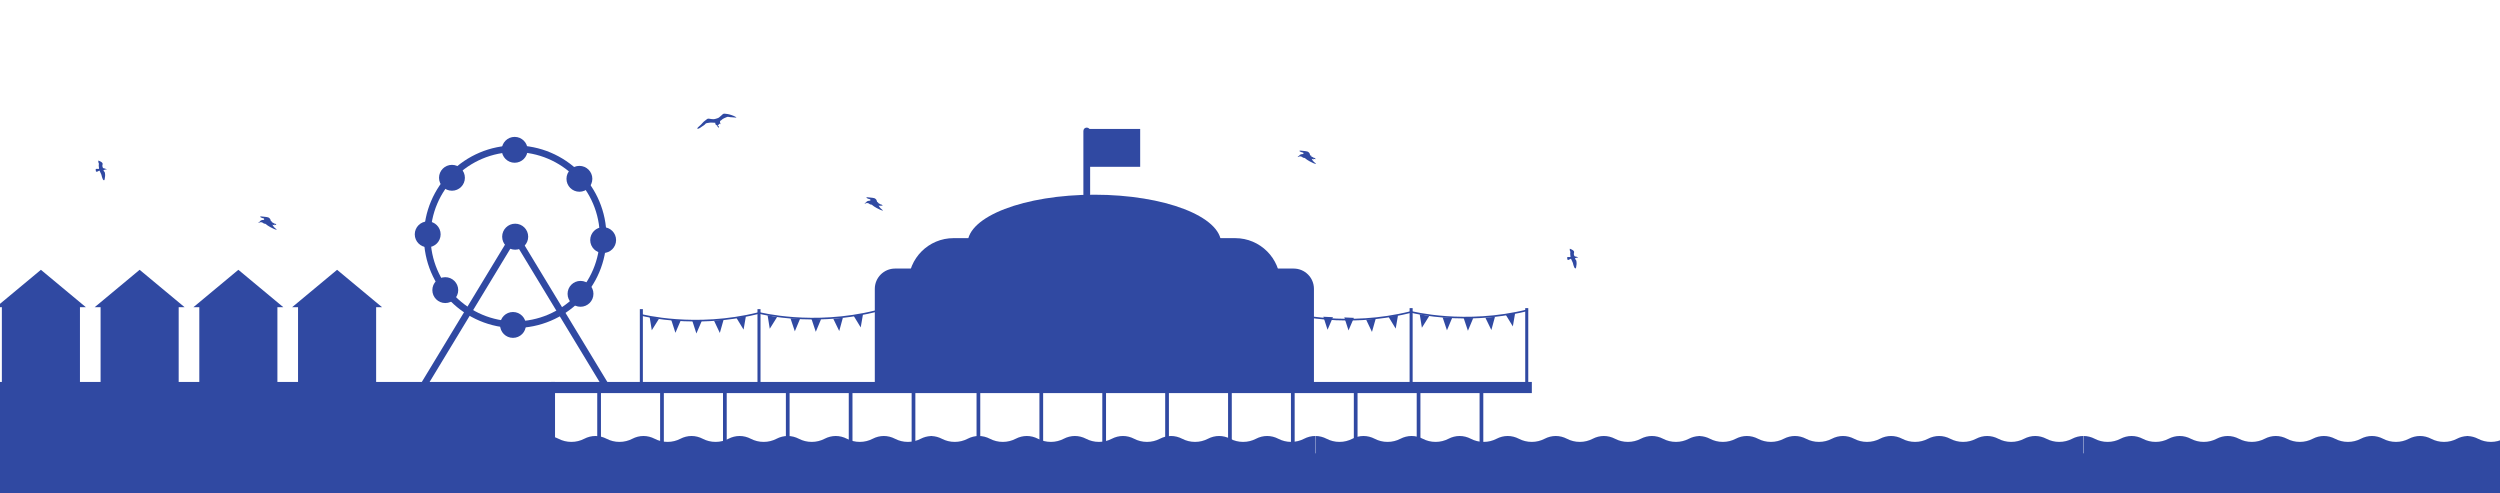 <?xml version="1.0" encoding="utf-8"?>
<!-- Generator: Adobe Illustrator 19.1.0, SVG Export Plug-In . SVG Version: 6.00 Build 0)  -->
<svg version="1.1" id="Layer_1" xmlns="http://www.w3.org/2000/svg" xmlns:xlink="http://www.w3.org/1999/xlink" x="0px" y="0px"
	 viewBox="0 0 375 74" style="enable-background:new 0 0 375 74;" xml:space="preserve">
<style type="text/css">
	.st0{clip-path:url(#SVGID_2_);}
	.st1{fill:#3049A2;}
	.st2{fill-rule:evenodd;clip-rule:evenodd;fill:#3049A2;}
</style>
<g>
	<defs>
		<rect id="SVGID_1_" x="0" width="375" height="74"/>
	</defs>
	<clipPath id="SVGID_2_">
		<use xlink:href="#SVGID_1_"  style="overflow:visible;"/>
	</clipPath>
	<g class="st0">
		<rect x="-152.297" y="57.292" class="st1" width="235.551" height="14.149"/>
		<g>
			<rect x="0.279" y="45.885" class="st1" width="11.714" height="12.203"/>
			<polygon class="st1" points="12.878,46.078 -0.606,46.078 6.136,40.47 			"/>
		</g>
		<g>
			<rect x="15.088" y="45.885" class="st1" width="11.714" height="12.203"/>
			<polygon class="st1" points="27.687,46.078 14.203,46.078 20.945,40.47 			"/>
		</g>
		<g>
			<rect x="29.897" y="45.885" class="st1" width="11.714" height="12.203"/>
			<polygon class="st1" points="42.496,46.078 29.012,46.078 35.754,40.47 			"/>
		</g>
		<g>
			<rect x="44.706" y="45.885" class="st1" width="11.714" height="12.203"/>
			<polygon class="st1" points="57.304,46.078 43.821,46.078 50.563,40.47 			"/>
		</g>
		<g>
			<path class="st1" d="M-8.636,58.066c0,0.138-0.067,0.25-0.149,0.25l0,0
				c-0.082,0-0.149-0.112-0.149-0.25v-18.055c0-0.138,0.067-0.25,0.149-0.25l0,0
				c0.082,0,0.149,0.112,0.149,0.25V58.066z"/>
			<circle class="st1" cx="-8.794" cy="39.643" r="1.133"/>
			<rect x="-9.091" y="40.59" class="st1" width="0.585" height="0.432"/>
			<path class="st1" d="M-8.048,57.762c-0.001,0.41-0.335,0.742-0.745,0.74l0,0
				c-0.41-0.001-0.742-0.335-0.74-0.745l0.011-3.399
				c0.001-0.41,0.335-0.742,0.745-0.74l0,0c0.41,0.001,0.742,0.335,0.74,0.745
				L-8.048,57.762z"/>
		</g>
		<rect x="82.666" y="57.291" class="st1" width="147.109" height="1.673"/>
		<rect x="89.586" y="57.817" class="st1" width="0.558" height="8.532"/>
		<rect x="99.018" y="57.817" class="st1" width="0.558" height="8.532"/>
		<rect x="108.45" y="57.817" class="st1" width="0.558" height="8.532"/>
		<rect x="117.882" y="57.817" class="st1" width="0.558" height="8.532"/>
		<rect x="127.314" y="57.817" class="st1" width="0.558" height="8.532"/>
		<rect x="136.746" y="57.817" class="st1" width="0.558" height="8.532"/>
		<rect x="146.482" y="57.817" class="st1" width="0.558" height="8.532"/>
		<rect x="155.914" y="57.817" class="st1" width="0.558" height="8.532"/>
		<rect x="165.346" y="57.817" class="st1" width="0.558" height="8.532"/>
		<rect x="174.778" y="57.817" class="st1" width="0.558" height="8.532"/>
		<rect x="184.21" y="57.817" class="st1" width="0.558" height="8.532"/>
		<rect x="193.642" y="57.817" class="st1" width="0.558" height="8.532"/>
		<rect x="203.074" y="57.817" class="st1" width="0.558" height="8.532"/>
		<rect x="212.506" y="57.817" class="st1" width="0.558" height="8.532"/>
		<rect x="221.938" y="57.817" class="st1" width="0.558" height="8.532"/>
		<g>
			<g>
				<g>
					<path class="st1" d="M77.276,22.814c6.998,0,12.692,5.693,12.692,12.692
						s-5.693,12.692-12.692,12.692s-12.692-5.693-12.692-12.692
						S70.278,22.814,77.276,22.814 M77.276,21.814
						c-7.562,0-13.692,6.13-13.692,13.692c0,7.561,6.13,13.692,13.692,13.692
						c7.562,0,13.692-6.13,13.692-13.692C90.967,27.943,84.838,21.814,77.276,21.814
						L77.276,21.814z"/>
				</g>
			</g>
			<g>
				<path class="st1" d="M63.47,58.431c-0.088,0-0.178-0.023-0.259-0.072
					c-0.236-0.144-0.312-0.45-0.168-0.687l13.64-22.515
					c0.144-0.236,0.451-0.312,0.687-0.169c0.236,0.144,0.312,0.45,0.168,0.687
					L63.898,58.19C63.804,58.345,63.639,58.431,63.47,58.431z"/>
			</g>
			<g>
				<path class="st1" d="M90.904,58.431c-0.169,0-0.334-0.086-0.428-0.241L76.836,35.675
					c-0.143-0.236-0.067-0.543,0.168-0.687c0.237-0.142,0.544-0.067,0.687,0.169
					l13.64,22.515c0.143,0.236,0.067,0.543-0.169,0.687
					C91.081,58.408,90.993,58.431,90.904,58.431z"/>
			</g>
			<circle class="st1" cx="77.276" cy="35.505" r="1.952"/>
			<circle class="st1" cx="77.2" cy="22.473" r="1.94"/>
			<circle class="st1" cx="67.794" cy="26.669" r="1.94"/>
			<circle class="st1" cx="86.911" cy="26.822" r="1.94"/>
			<circle class="st1" cx="64.155" cy="35.15" r="1.94"/>
			<circle class="st1" cx="90.473" cy="36.013" r="1.94"/>
			<circle class="st1" cx="66.792" cy="43.517" r="1.94"/>
			<circle class="st1" cx="87.076" cy="44.075" r="1.94"/>
			<circle class="st1" cx="76.947" cy="48.74" r="1.94"/>
		</g>
		<ellipse class="st1" cx="164.156" cy="36.52" rx="19.016" ry="7.314"/>
		<path class="st1" d="M197.092,57.323V43.327c0-1.68-1.362-3.043-3.043-3.043H134.263
			c-1.68,0-3.043,1.362-3.043,3.043v13.996H197.092z"/>
		<path class="st1" d="M192.051,42.491c0,3.739-3.031,6.77-6.77,6.77h-42.25
			c-3.739,0-6.77-3.031-6.77-6.77l0,0c0-3.739,3.031-6.77,6.77-6.77h42.25
			C189.02,35.721,192.051,38.752,192.051,42.491L192.051,42.491z"/>
		<path class="st1" d="M163.521,32.12c0,0.28-0.227,0.507-0.507,0.507l0,0
			c-0.28,0-0.507-0.227-0.507-0.507V19.646c0-0.28,0.227-0.507,0.507-0.507l0,0
			c0.28,0,0.507,0.227,0.507,0.507V32.12z"/>
		<rect x="162.608" y="19.341" class="st1" width="8.418" height="5.68"/>
		<g>
			<path class="st2" d="M193.677,66.284c-0.697,0-1.351-0.169-1.919-0.464
				c-0.539-0.281-1.113-0.421-1.686-0.421c-0.573,0-1.147,0.14-1.686,0.421
				c-0.568,0.296-1.222,0.464-1.919,0.464c-0.697,0-1.351-0.169-1.919-0.464
				c-0.539-0.281-1.113-0.421-1.686-0.421c-0.574,0-1.147,0.14-1.686,0.421
				c-0.568,0.296-1.222,0.464-1.919,0.464c-0.697,0-1.351-0.169-1.919-0.464
				c-0.539-0.281-1.113-0.421-1.686-0.421c-0.573,0-1.147,0.14-1.686,0.421
				c-0.568,0.296-1.222,0.464-1.919,0.464c-0.697,0-1.351-0.169-1.919-0.464
				c-0.539-0.281-1.113-0.421-1.686-0.421c-0.574,0-1.147,0.14-1.686,0.421
				c-0.568,0.296-1.222,0.464-1.919,0.464c-0.696,0-1.351-0.169-1.919-0.464
				c-0.539-0.281-1.113-0.421-1.687-0.421c-0.573,0-1.147,0.14-1.686,0.421
				c-0.568,0.296-1.222,0.464-1.919,0.464c-0.696,0-1.351-0.169-1.919-0.464
				c-0.539-0.281-1.113-0.421-1.686-0.421c-0.573,0-1.147,0.14-1.686,0.421
				c-0.568,0.296-1.222,0.464-1.919,0.464c-0.697,0-1.351-0.169-1.919-0.464
				c-0.539-0.281-1.113-0.421-1.686-0.421c-0.574,0-1.147,0.14-1.687,0.421
				c-0.568,0.296-1.222,0.464-1.919,0.464c-0.697,0-1.351-0.169-1.919-0.464
				c-0.483-0.251-0.992-0.384-1.505-0.41v-0.011c-0.03,0-0.06,0.005-0.091,0.006
				c-0.03-0.001-0.06-0.006-0.091-0.006v0.011
				c-0.513,0.026-1.022,0.159-1.505,0.41c-0.568,0.296-1.222,0.464-1.919,0.464
				c-0.697,0-1.351-0.169-1.919-0.464c-0.539-0.281-1.113-0.421-1.686-0.421
				c-0.573,0-1.147,0.14-1.686,0.421c-0.568,0.296-1.222,0.464-1.919,0.464
				c-0.697,0-1.351-0.169-1.919-0.464c-0.539-0.281-1.113-0.421-1.686-0.421
				c-0.574,0-1.147,0.14-1.687,0.421c-0.568,0.296-1.222,0.464-1.919,0.464
				c-0.697,0-1.351-0.169-1.919-0.464c-0.539-0.281-1.113-0.421-1.687-0.421
				c-0.573,0-1.147,0.14-1.686,0.421c-0.568,0.296-1.222,0.464-1.919,0.464
				c-0.697,0-1.351-0.169-1.919-0.464c-0.539-0.281-1.113-0.421-1.686-0.421
				c-0.574,0-1.147,0.14-1.687,0.421c-0.568,0.296-1.222,0.464-1.919,0.464
				c-0.696,0-1.351-0.169-1.919-0.464c-0.539-0.281-1.113-0.421-1.687-0.421
				c-0.573,0-1.147,0.14-1.686,0.421c-0.568,0.296-1.222,0.464-1.919,0.464
				c-0.696,0-1.351-0.169-1.919-0.464c-0.539-0.281-1.113-0.421-1.686-0.421
				c-0.573,0-1.147,0.14-1.686,0.421c-0.568,0.296-1.222,0.464-1.919,0.464
				c-0.697,0-1.351-0.169-1.919-0.464c-0.539-0.281-1.113-0.421-1.686-0.421
				c-0.574,0-1.147,0.14-1.687,0.421c-0.568,0.296-1.222,0.464-1.919,0.464
				c-0.697,0-1.351-0.169-1.919-0.464c-0.539-0.281-1.113-0.421-1.686-0.421v2.434
				v0.215v2.434c0.573,0,1.147,0.141,1.686,0.421
				c0.568,0.296,1.222,0.464,1.919,0.464c0.696,0,1.351-0.168,1.919-0.464
				c0.539-0.281,1.113-0.421,1.687-0.421c0.573,0,1.147,0.141,1.686,0.421
				c0.568,0.296,1.222,0.464,1.919,0.464c0.697,0,1.351-0.168,1.919-0.464
				c0.539-0.281,1.113-0.421,1.686-0.421c0.573,0,1.147,0.141,1.686,0.421
				c0.568,0.296,1.222,0.464,1.919,0.464c0.697,0,1.351-0.168,1.919-0.464
				c0.539-0.281,1.113-0.421,1.686-0.421c0.574,0,1.147,0.141,1.687,0.421
				c0.568,0.296,1.222,0.464,1.919,0.464c0.697,0,1.351-0.168,1.919-0.464
				c0.539-0.281,1.113-0.421,1.687-0.421c0.573,0,1.147,0.141,1.686,0.421
				c0.568,0.296,1.222,0.464,1.919,0.464c0.697,0,1.351-0.168,1.919-0.464
				c0.539-0.281,1.113-0.421,1.686-0.421c0.574,0,1.147,0.141,1.687,0.421
				c0.568,0.296,1.222,0.464,1.919,0.464c0.696,0,1.351-0.168,1.919-0.464
				c0.539-0.281,1.113-0.421,1.687-0.421c0.573,0,1.147,0.141,1.686,0.421
				c0.568,0.296,1.222,0.464,1.919,0.464c0.696,0,1.351-0.168,1.919-0.464
				c0.539-0.281,1.113-0.421,1.686-0.421c0.573,0,1.147,0.141,1.686,0.421
				c0.568,0.296,1.222,0.464,1.919,0.464c0.697,0,1.351-0.168,1.919-0.464
				c0.511-0.266,1.052-0.402,1.596-0.416c0.543,0.014,1.085,0.15,1.596,0.416
				c0.568,0.296,1.222,0.464,1.919,0.464c0.696,0,1.351-0.168,1.919-0.464
				c0.539-0.281,1.113-0.421,1.687-0.421c0.573,0,1.147,0.141,1.686,0.421
				c0.568,0.296,1.222,0.464,1.919,0.464c0.697,0,1.351-0.168,1.919-0.464
				c0.539-0.281,1.113-0.421,1.686-0.421c0.573,0,1.147,0.141,1.686,0.421
				c0.568,0.296,1.222,0.464,1.919,0.464c0.697,0,1.351-0.168,1.919-0.464
				c0.539-0.281,1.113-0.421,1.686-0.421c0.574,0,1.147,0.141,1.687,0.421
				c0.568,0.296,1.222,0.464,1.919,0.464c0.697,0,1.351-0.168,1.919-0.464
				c0.539-0.281,1.113-0.421,1.686-0.421c0.573,0,1.147,0.141,1.686,0.421
				c0.568,0.296,1.222,0.464,1.919,0.464c0.697,0,1.351-0.168,1.919-0.464
				c0.539-0.281,1.113-0.421,1.686-0.421c0.574,0,1.147,0.141,1.686,0.421
				c0.568,0.296,1.222,0.464,1.919,0.464c0.696,0,1.351-0.168,1.919-0.464
				c0.539-0.281,1.113-0.421,1.686-0.421c0.573,0,1.147,0.141,1.686,0.421
				c0.568,0.296,1.222,0.464,1.919,0.464c0.696,0,1.351-0.168,1.919-0.464
				c0.539-0.281,1.113-0.421,1.686-0.421c0.573,0,1.147,0.141,1.686,0.421
				c0.568,0.296,1.222,0.464,1.919,0.464c0.697,0,1.351-0.168,1.919-0.464
				c0.539-0.281,1.113-0.421,1.686-0.421v-2.434v-0.215v-2.434
				c-0.573,0-1.147,0.14-1.686,0.421C195.029,66.115,194.374,66.284,193.677,66.284z"
				/>
			<path class="st2" d="M308.89,66.284c-0.697,0-1.351-0.169-1.919-0.464
				c-0.539-0.281-1.113-0.421-1.686-0.421c-0.573,0-1.147,0.14-1.686,0.421
				c-0.568,0.296-1.222,0.464-1.919,0.464c-0.697,0-1.351-0.169-1.919-0.464
				c-0.539-0.281-1.113-0.421-1.686-0.421c-0.574,0-1.147,0.14-1.686,0.421
				c-0.568,0.296-1.222,0.464-1.919,0.464c-0.697,0-1.351-0.169-1.919-0.464
				c-0.539-0.281-1.113-0.421-1.686-0.421c-0.573,0-1.147,0.14-1.686,0.421
				c-0.568,0.296-1.222,0.464-1.919,0.464s-1.351-0.169-1.919-0.464
				c-0.539-0.281-1.113-0.421-1.686-0.421c-0.574,0-1.147,0.14-1.686,0.421
				c-0.568,0.296-1.222,0.464-1.919,0.464c-0.697,0-1.351-0.169-1.919-0.464
				c-0.539-0.281-1.113-0.421-1.686-0.421c-0.573,0-1.147,0.14-1.686,0.421
				c-0.568,0.296-1.222,0.464-1.919,0.464c-0.696,0-1.351-0.169-1.919-0.464
				c-0.539-0.281-1.113-0.421-1.686-0.421c-0.573,0-1.147,0.14-1.686,0.421
				c-0.568,0.296-1.222,0.464-1.919,0.464c-0.697,0-1.351-0.169-1.919-0.464
				c-0.539-0.281-1.113-0.421-1.686-0.421c-0.574,0-1.147,0.14-1.686,0.421
				c-0.568,0.296-1.222,0.464-1.919,0.464c-0.697,0-1.351-0.169-1.919-0.464
				c-0.483-0.251-0.992-0.384-1.505-0.41v-0.011c-0.03,0-0.06,0.005-0.091,0.006
				c-0.03-0.001-0.06-0.006-0.091-0.006v0.011
				c-0.513,0.026-1.022,0.159-1.505,0.41c-0.568,0.296-1.222,0.464-1.919,0.464
				c-0.697,0-1.351-0.169-1.919-0.464c-0.539-0.281-1.113-0.421-1.686-0.421
				c-0.573,0-1.147,0.14-1.687,0.421c-0.568,0.296-1.222,0.464-1.919,0.464
				c-0.697,0-1.351-0.169-1.919-0.464c-0.539-0.281-1.113-0.421-1.686-0.421
				c-0.574,0-1.147,0.14-1.687,0.421c-0.568,0.296-1.222,0.464-1.919,0.464
				c-0.697,0-1.351-0.169-1.919-0.464c-0.539-0.281-1.113-0.421-1.687-0.421
				c-0.573,0-1.147,0.14-1.686,0.421c-0.568,0.296-1.222,0.464-1.919,0.464
				s-1.351-0.169-1.919-0.464c-0.539-0.281-1.113-0.421-1.686-0.421
				c-0.574,0-1.147,0.14-1.687,0.421c-0.568,0.296-1.222,0.464-1.919,0.464
				c-0.696,0-1.351-0.169-1.919-0.464c-0.539-0.281-1.113-0.421-1.687-0.421
				c-0.573,0-1.147,0.14-1.686,0.421c-0.568,0.296-1.222,0.464-1.919,0.464
				c-0.696,0-1.351-0.169-1.919-0.464c-0.539-0.281-1.113-0.421-1.686-0.421
				c-0.573,0-1.147,0.14-1.686,0.421c-0.568,0.296-1.222,0.464-1.919,0.464
				c-0.697,0-1.351-0.169-1.919-0.464c-0.539-0.281-1.113-0.421-1.686-0.421
				c-0.574,0-1.147,0.14-1.687,0.421c-0.568,0.296-1.222,0.464-1.919,0.464
				c-0.697,0-1.351-0.169-1.919-0.464c-0.539-0.281-1.113-0.421-1.686-0.421v2.434
				v0.215v2.434c0.573,0,1.147,0.141,1.686,0.421
				c0.568,0.296,1.222,0.464,1.919,0.464c0.696,0,1.351-0.168,1.919-0.464
				c0.539-0.281,1.113-0.421,1.687-0.421c0.573,0,1.147,0.141,1.686,0.421
				c0.568,0.296,1.222,0.464,1.919,0.464c0.697,0,1.351-0.168,1.919-0.464
				c0.539-0.281,1.113-0.421,1.686-0.421c0.573,0,1.147,0.141,1.686,0.421
				c0.568,0.296,1.222,0.464,1.919,0.464c0.697,0,1.351-0.168,1.919-0.464
				c0.539-0.281,1.113-0.421,1.686-0.421c0.574,0,1.147,0.141,1.687,0.421
				c0.568,0.296,1.222,0.464,1.919,0.464c0.697,0,1.351-0.168,1.919-0.464
				c0.539-0.281,1.113-0.421,1.687-0.421c0.573,0,1.147,0.141,1.686,0.421
				c0.568,0.296,1.222,0.464,1.919,0.464s1.351-0.168,1.919-0.464
				c0.539-0.281,1.113-0.421,1.686-0.421c0.574,0,1.147,0.141,1.687,0.421
				c0.568,0.296,1.222,0.464,1.919,0.464c0.696,0,1.351-0.168,1.919-0.464
				c0.539-0.281,1.113-0.421,1.687-0.421c0.573,0,1.147,0.141,1.686,0.421
				c0.568,0.296,1.222,0.464,1.919,0.464c0.696,0,1.351-0.168,1.919-0.464
				c0.539-0.281,1.113-0.421,1.687-0.421c0.573,0,1.147,0.141,1.686,0.421
				c0.568,0.296,1.222,0.464,1.919,0.464c0.697,0,1.351-0.168,1.919-0.464
				c0.511-0.266,1.052-0.402,1.596-0.416c0.543,0.014,1.085,0.15,1.596,0.416
				c0.568,0.296,1.222,0.464,1.919,0.464c0.696,0,1.351-0.168,1.919-0.464
				c0.539-0.281,1.113-0.421,1.686-0.421c0.573,0,1.147,0.141,1.686,0.421
				c0.568,0.296,1.222,0.464,1.919,0.464c0.697,0,1.351-0.168,1.919-0.464
				c0.539-0.281,1.113-0.421,1.686-0.421c0.573,0,1.147,0.141,1.686,0.421
				c0.568,0.296,1.222,0.464,1.919,0.464c0.697,0,1.351-0.168,1.919-0.464
				c0.539-0.281,1.113-0.421,1.686-0.421c0.574,0,1.147,0.141,1.686,0.421
				c0.568,0.296,1.222,0.464,1.919,0.464c0.697,0,1.351-0.168,1.919-0.464
				c0.539-0.281,1.113-0.421,1.686-0.421c0.573,0,1.147,0.141,1.686,0.421
				c0.568,0.296,1.222,0.464,1.919,0.464s1.351-0.168,1.919-0.464
				c0.539-0.281,1.113-0.421,1.686-0.421c0.574,0,1.147,0.141,1.686,0.421
				c0.568,0.296,1.222,0.464,1.919,0.464c0.696,0,1.351-0.168,1.919-0.464
				c0.539-0.281,1.113-0.421,1.686-0.421c0.573,0,1.147,0.141,1.686,0.421
				c0.568,0.296,1.222,0.464,1.919,0.464c0.696,0,1.351-0.168,1.919-0.464
				c0.539-0.281,1.113-0.421,1.686-0.421c0.573,0,1.147,0.141,1.686,0.421
				c0.568,0.296,1.222,0.464,1.919,0.464c0.697,0,1.351-0.168,1.919-0.464
				c0.539-0.281,1.113-0.421,1.686-0.421v-2.434v-0.215v-2.434
				c-0.573,0-1.147,0.14-1.686,0.421C310.241,66.115,309.587,66.284,308.89,66.284z"
				/>
			<path class="st2" d="M424.102,66.284c-0.697,0-1.351-0.169-1.919-0.464
				c-0.539-0.281-1.113-0.421-1.686-0.421s-1.147,0.14-1.686,0.421
				c-0.568,0.296-1.222,0.464-1.919,0.464c-0.697,0-1.351-0.169-1.919-0.464
				c-0.539-0.281-1.113-0.421-1.686-0.421c-0.574,0-1.147,0.14-1.686,0.421
				c-0.568,0.296-1.222,0.464-1.919,0.464c-0.697,0-1.351-0.169-1.919-0.464
				c-0.539-0.281-1.113-0.421-1.686-0.421c-0.573,0-1.147,0.14-1.686,0.421
				c-0.568,0.296-1.222,0.464-1.919,0.464c-0.697,0-1.351-0.169-1.919-0.464
				c-0.539-0.281-1.113-0.421-1.686-0.421c-0.574,0-1.147,0.14-1.686,0.421
				c-0.568,0.296-1.222,0.464-1.919,0.464c-0.696,0-1.351-0.169-1.919-0.464
				c-0.539-0.281-1.113-0.421-1.686-0.421c-0.573,0-1.147,0.14-1.686,0.421
				c-0.568,0.296-1.222,0.464-1.919,0.464c-0.696,0-1.351-0.169-1.919-0.464
				c-0.539-0.281-1.113-0.421-1.686-0.421c-0.573,0-1.147,0.14-1.686,0.421
				c-0.568,0.296-1.222,0.464-1.919,0.464s-1.351-0.169-1.919-0.464
				c-0.539-0.281-1.113-0.421-1.686-0.421c-0.574,0-1.147,0.14-1.686,0.421
				c-0.568,0.296-1.222,0.464-1.919,0.464c-0.697,0-1.351-0.169-1.919-0.464
				c-0.483-0.251-0.992-0.384-1.505-0.41v-0.011c-0.03,0-0.06,0.005-0.091,0.006
				c-0.03-0.001-0.06-0.006-0.091-0.006v0.011
				c-0.513,0.026-1.022,0.159-1.505,0.41c-0.568,0.296-1.222,0.464-1.919,0.464
				c-0.697,0-1.351-0.169-1.919-0.464c-0.539-0.281-1.113-0.421-1.686-0.421
				c-0.573,0-1.147,0.14-1.686,0.421c-0.568,0.296-1.222,0.464-1.919,0.464
				c-0.697,0-1.351-0.169-1.919-0.464c-0.539-0.281-1.113-0.421-1.686-0.421
				c-0.574,0-1.147,0.14-1.686,0.421c-0.568,0.296-1.222,0.464-1.919,0.464
				c-0.697,0-1.351-0.169-1.919-0.464c-0.539-0.281-1.113-0.421-1.687-0.421
				c-0.573,0-1.147,0.14-1.686,0.421c-0.568,0.296-1.222,0.464-1.919,0.464
				s-1.351-0.169-1.919-0.464c-0.539-0.281-1.113-0.421-1.686-0.421
				c-0.574,0-1.147,0.14-1.686,0.421c-0.568,0.296-1.222,0.464-1.919,0.464
				c-0.696,0-1.351-0.169-1.919-0.464c-0.539-0.281-1.113-0.421-1.686-0.421
				c-0.573,0-1.147,0.14-1.686,0.421c-0.568,0.296-1.222,0.464-1.919,0.464
				c-0.696,0-1.351-0.169-1.919-0.464c-0.539-0.281-1.113-0.421-1.687-0.421
				c-0.573,0-1.147,0.14-1.686,0.421c-0.568,0.296-1.222,0.464-1.919,0.464
				s-1.351-0.169-1.919-0.464c-0.539-0.281-1.113-0.421-1.686-0.421
				c-0.574,0-1.147,0.14-1.686,0.421c-0.568,0.296-1.222,0.464-1.919,0.464
				c-0.697,0-1.351-0.169-1.919-0.464c-0.539-0.281-1.113-0.421-1.686-0.421v2.434
				v0.215v2.434c0.573,0,1.147,0.141,1.686,0.421
				c0.568,0.296,1.222,0.464,1.919,0.464c0.696,0,1.351-0.168,1.919-0.464
				c0.539-0.281,1.113-0.421,1.686-0.421c0.573,0,1.147,0.141,1.686,0.421
				c0.568,0.296,1.222,0.464,1.919,0.464s1.351-0.168,1.919-0.464
				c0.539-0.281,1.113-0.421,1.686-0.421c0.573,0,1.147,0.141,1.687,0.421
				c0.568,0.296,1.222,0.464,1.919,0.464c0.697,0,1.351-0.168,1.919-0.464
				c0.539-0.281,1.113-0.421,1.686-0.421c0.574,0,1.147,0.141,1.686,0.421
				c0.568,0.296,1.222,0.464,1.919,0.464c0.697,0,1.351-0.168,1.919-0.464
				c0.539-0.281,1.113-0.421,1.686-0.421c0.573,0,1.147,0.141,1.686,0.421
				c0.568,0.296,1.222,0.464,1.919,0.464s1.351-0.168,1.919-0.464
				c0.539-0.281,1.113-0.421,1.686-0.421c0.574,0,1.147,0.141,1.687,0.421
				c0.568,0.296,1.222,0.464,1.919,0.464c0.696,0,1.351-0.168,1.919-0.464
				c0.539-0.281,1.113-0.421,1.686-0.421c0.573,0,1.147,0.141,1.686,0.421
				c0.568,0.296,1.222,0.464,1.919,0.464c0.696,0,1.351-0.168,1.919-0.464
				c0.539-0.281,1.113-0.421,1.686-0.421c0.573,0,1.147,0.141,1.686,0.421
				c0.568,0.296,1.222,0.464,1.919,0.464c0.697,0,1.351-0.168,1.919-0.464
				c0.511-0.266,1.052-0.402,1.596-0.416c0.543,0.014,1.085,0.15,1.596,0.416
				c0.568,0.296,1.222,0.464,1.919,0.464c0.696,0,1.351-0.168,1.919-0.464
				c0.539-0.281,1.113-0.421,1.686-0.421c0.573,0,1.147,0.141,1.686,0.421
				c0.568,0.296,1.222,0.464,1.919,0.464s1.351-0.168,1.919-0.464
				c0.539-0.281,1.113-0.421,1.686-0.421c0.573,0,1.147,0.141,1.686,0.421
				c0.568,0.296,1.222,0.464,1.919,0.464c0.697,0,1.351-0.168,1.919-0.464
				c0.539-0.281,1.113-0.421,1.686-0.421c0.574,0,1.147,0.141,1.686,0.421
				c0.568,0.296,1.222,0.464,1.919,0.464c0.697,0,1.351-0.168,1.919-0.464
				c0.539-0.281,1.113-0.421,1.686-0.421c0.573,0,1.147,0.141,1.686,0.421
				c0.568,0.296,1.222,0.464,1.919,0.464c0.697,0,1.351-0.168,1.919-0.464
				c0.539-0.281,1.113-0.421,1.686-0.421c0.574,0,1.147,0.141,1.686,0.421
				c0.568,0.296,1.222,0.464,1.919,0.464c0.697,0,1.351-0.168,1.919-0.464
				c0.539-0.281,1.113-0.421,1.686-0.421c0.573,0,1.147,0.141,1.686,0.421
				c0.568,0.296,1.222,0.464,1.919,0.464c0.696,0,1.351-0.168,1.919-0.464
				c0.539-0.281,1.113-0.421,1.686-0.421s1.147,0.141,1.686,0.421
				c0.568,0.296,1.222,0.464,1.919,0.464c0.697,0,1.351-0.168,1.919-0.464
				c0.539-0.281,1.113-0.421,1.686-0.421v-2.434v-0.215v-2.434
				c-0.573,0-1.147,0.14-1.686,0.421C425.453,66.115,424.798,66.284,424.102,66.284z"
				/>
			<path class="st2" d="M541.233,65.819c-0.568,0.296-1.222,0.464-1.919,0.464
				s-1.351-0.169-1.919-0.464c-0.539-0.281-1.113-0.421-1.686-0.421
				c-0.573,0-1.147,0.14-1.687,0.421c-0.568,0.296-1.222,0.464-1.919,0.464
				c-0.697,0-1.351-0.169-1.919-0.464c-0.539-0.281-1.113-0.421-1.686-0.421
				c-0.574,0-1.147,0.14-1.686,0.421c-0.568,0.296-1.222,0.464-1.919,0.464
				c-0.697,0-1.351-0.169-1.919-0.464c-0.539-0.281-1.113-0.421-1.687-0.421
				c-0.573,0-1.147,0.14-1.686,0.421c-0.568,0.296-1.222,0.464-1.919,0.464
				c-0.697,0-1.351-0.169-1.919-0.464c-0.539-0.281-1.113-0.421-1.686-0.421
				c-0.574,0-1.147,0.14-1.687,0.421c-0.568,0.296-1.222,0.464-1.919,0.464
				c-0.696,0-1.351-0.169-1.919-0.464c-0.539-0.281-1.113-0.421-1.686-0.421
				c-0.573,0-1.147,0.14-1.686,0.421c-0.568,0.296-1.222,0.464-1.919,0.464
				c-0.696,0-1.351-0.169-1.919-0.464c-0.539-0.281-1.113-0.421-1.686-0.421
				c-0.573,0-1.147,0.14-1.686,0.421c-0.568,0.296-1.222,0.464-1.919,0.464
				s-1.351-0.169-1.919-0.464c-0.539-0.281-1.113-0.421-1.686-0.421
				c-0.574,0-1.147,0.14-1.686,0.421c-0.568,0.296-1.222,0.464-1.919,0.464
				c-0.697,0-1.351-0.169-1.919-0.464c-0.483-0.251-0.992-0.384-1.505-0.41
				v-0.011c-0.03,0-0.06,0.005-0.091,0.006c-0.03-0.001-0.06-0.006-0.091-0.006
				v0.011c-0.513,0.026-1.022,0.159-1.505,0.41
				c-0.568,0.296-1.222,0.464-1.919,0.464s-1.351-0.169-1.919-0.464
				c-0.539-0.281-1.113-0.421-1.686-0.421s-1.147,0.14-1.686,0.421
				c-0.568,0.296-1.222,0.464-1.919,0.464c-0.697,0-1.351-0.169-1.919-0.464
				c-0.539-0.281-1.113-0.421-1.686-0.421c-0.574,0-1.147,0.14-1.686,0.421
				c-0.568,0.296-1.222,0.464-1.919,0.464c-0.697,0-1.351-0.169-1.919-0.464
				c-0.539-0.281-1.113-0.421-1.686-0.421c-0.573,0-1.147,0.14-1.686,0.421
				c-0.568,0.296-1.222,0.464-1.919,0.464s-1.351-0.169-1.919-0.464
				c-0.539-0.281-1.113-0.421-1.686-0.421c-0.574,0-1.147,0.14-1.686,0.421
				c-0.568,0.296-1.222,0.464-1.919,0.464c-0.696,0-1.351-0.169-1.919-0.464
				c-0.539-0.281-1.113-0.421-1.686-0.421c-0.573,0-1.147,0.14-1.686,0.421
				c-0.568,0.296-1.222,0.464-1.919,0.464c-0.696,0-1.351-0.169-1.919-0.464
				c-0.539-0.281-1.113-0.421-1.687-0.421c-0.573,0-1.147,0.14-1.686,0.421
				c-0.568,0.296-1.222,0.464-1.919,0.464c-0.697,0-1.351-0.169-1.919-0.464
				c-0.539-0.281-1.113-0.421-1.686-0.421c-0.574,0-1.147,0.14-1.686,0.421
				c-0.568,0.296-1.222,0.464-1.919,0.464c-0.697,0-1.351-0.169-1.919-0.464
				c-0.539-0.281-1.113-0.421-1.686-0.421v2.434v0.215v2.434
				c0.573,0,1.147,0.141,1.686,0.421c0.568,0.296,1.222,0.464,1.919,0.464
				c0.696,0,1.351-0.168,1.919-0.464c0.539-0.281,1.113-0.421,1.686-0.421
				c0.573,0,1.147,0.141,1.686,0.421c0.568,0.296,1.222,0.464,1.919,0.464
				c0.697,0,1.351-0.168,1.919-0.464c0.539-0.281,1.113-0.421,1.686-0.421
				c0.573,0,1.147,0.141,1.687,0.421c0.568,0.296,1.222,0.464,1.919,0.464
				c0.697,0,1.351-0.168,1.919-0.464c0.539-0.281,1.113-0.421,1.686-0.421
				c0.574,0,1.147,0.141,1.686,0.421c0.568,0.296,1.222,0.464,1.919,0.464
				c0.697,0,1.351-0.168,1.919-0.464c0.539-0.281,1.113-0.421,1.686-0.421
				c0.573,0,1.147,0.141,1.686,0.421c0.568,0.296,1.222,0.464,1.919,0.464
				s1.351-0.168,1.919-0.464c0.539-0.281,1.113-0.421,1.686-0.421
				c0.574,0,1.147,0.141,1.686,0.421c0.568,0.296,1.222,0.464,1.919,0.464
				c0.696,0,1.351-0.168,1.919-0.464c0.539-0.281,1.113-0.421,1.686-0.421
				c0.573,0,1.147,0.141,1.686,0.421c0.568,0.296,1.222,0.464,1.919,0.464
				c0.696,0,1.351-0.168,1.919-0.464c0.539-0.281,1.113-0.421,1.686-0.421
				s1.147,0.141,1.686,0.421c0.568,0.296,1.222,0.464,1.919,0.464
				s1.351-0.168,1.919-0.464c0.511-0.266,1.052-0.402,1.596-0.416
				c0.543,0.014,1.085,0.15,1.596,0.416c0.568,0.296,1.222,0.464,1.919,0.464
				c0.696,0,1.351-0.168,1.919-0.464c0.539-0.281,1.113-0.421,1.686-0.421
				c0.573,0,1.147,0.141,1.686,0.421c0.568,0.296,1.222,0.464,1.919,0.464
				s1.351-0.168,1.919-0.464c0.539-0.281,1.113-0.421,1.686-0.421
				c0.573,0,1.147,0.141,1.686,0.421c0.568,0.296,1.222,0.464,1.919,0.464
				c0.697,0,1.351-0.168,1.919-0.464c0.539-0.281,1.113-0.421,1.686-0.421
				c0.574,0,1.147,0.141,1.686,0.421c0.568,0.296,1.222,0.464,1.919,0.464
				c0.697,0,1.351-0.168,1.919-0.464c0.539-0.281,1.113-0.421,1.687-0.421
				c0.573,0,1.147,0.141,1.686,0.421c0.568,0.296,1.222,0.464,1.919,0.464
				c0.697,0,1.351-0.168,1.919-0.464c0.539-0.281,1.113-0.421,1.686-0.421
				c0.574,0,1.147,0.141,1.687,0.421c0.568,0.296,1.222,0.464,1.919,0.464
				c0.696,0,1.351-0.168,1.919-0.464c0.539-0.281,1.113-0.421,1.686-0.421
				c0.573,0,1.147,0.141,1.686,0.421c0.568,0.296,1.222,0.464,1.919,0.464
				c0.696,0,1.351-0.168,1.919-0.464c0.539-0.281,1.113-0.421,1.687-0.421
				c0.573,0,1.147,0.141,1.686,0.421c0.568,0.296,1.222,0.464,1.919,0.464
				s1.351-0.168,1.919-0.464c0.539-0.281,1.113-0.421,1.686-0.421v-2.434v-0.215
				v-2.434C542.346,65.398,541.773,65.538,541.233,65.819z"/>
		</g>
		<rect x="95.975" y="46.37" class="st1" width="0.456" height="11.258"/>
		<rect x="113.622" y="46.37" class="st1" width="0.456" height="11.258"/>
		<g>
			<path class="st1" d="M104.351,48.225c-4.856,0-8.154-0.858-8.205-0.872l0.064-0.242
				c0.079,0.021,8.042,2.094,17.483-0.254l0.061,0.242
				C110.326,47.952,107.09,48.225,104.351,48.225z"/>
		</g>
		<g>
			<path class="st1" d="M121.999,47.921c-4.857,0-8.156-0.859-8.207-0.873l0.064-0.242
				c0.079,0.021,8.04,2.093,17.483-0.253l0.061,0.242
				C127.974,47.648,124.739,47.921,121.999,47.921z"/>
		</g>
		<polygon class="st1" points="98.855,47.8 97.768,49.541 97.44,47.515 		"/>
		<polygon class="st1" points="116.552,47.572 115.465,49.313 115.138,47.287 		"/>
		<polygon class="st1" points="111.886,47.421 111.536,49.443 110.469,47.689 		"/>
		<polygon class="st1" points="129.457,47.091 129.107,49.113 128.04,47.359 		"/>
		<polygon class="st1" points="102.124,48.035 101.314,49.921 100.683,47.968 		"/>
		<polygon class="st1" points="105.268,48.137 104.458,50.023 103.827,48.069 		"/>
		<polygon class="st1" points="108.536,47.969 107.975,49.943 107.098,48.088 		"/>
		<polygon class="st1" points="120.015,47.807 119.224,49.701 118.573,47.755 		"/>
		<polygon class="st1" points="123.16,47.876 122.369,49.77 121.718,47.824 		"/>
		<polygon class="st1" points="126.426,47.675 125.885,49.655 124.989,47.808 		"/>
		<rect x="193.794" y="45.913" class="st1" width="0.456" height="11.258"/>
		<rect x="211.441" y="46.218" class="st1" width="0.456" height="11.258"/>
		<rect x="228.784" y="46.218" class="st1" width="0.456" height="11.258"/>
		<g>
			<path class="st1" d="M202.172,48.074c-4.857,0-8.156-0.859-8.207-0.873l0.064-0.242
				c0.079,0.021,8.042,2.095,17.482-0.253l0.061,0.242
				C208.146,47.8,204.911,48.074,202.172,48.074z"/>
		</g>
		<g>
			<path class="st1" d="M219.817,47.769c-4.856,0-8.154-0.858-8.205-0.872l0.064-0.242
				c0.079,0.021,8.046,2.094,17.483-0.254l0.061,0.242
				C225.791,47.496,222.556,47.769,219.817,47.769z"/>
		</g>
		<polygon class="st1" points="196.674,47.344 195.587,49.085 195.259,47.059 		"/>
		<polygon class="st1" points="214.371,47.42 213.284,49.161 212.957,47.135 		"/>
		<polygon class="st1" points="209.705,47.268 209.355,49.291 208.288,47.537 		"/>
		<polygon class="st1" points="227.276,46.939 226.926,48.961 225.859,47.207 		"/>
		<polygon class="st1" points="199.943,47.579 199.133,49.465 198.502,47.511 		"/>
		<polygon class="st1" points="203.087,47.68 202.277,49.566 201.646,47.613 		"/>
		<polygon class="st1" points="206.355,47.817 205.794,49.791 204.917,47.936 		"/>
		<polygon class="st1" points="217.834,47.655 217.043,49.549 216.392,47.603 		"/>
		<polygon class="st1" points="220.979,47.724 220.188,49.618 219.537,47.672 		"/>
		<polygon class="st1" points="224.245,47.523 223.704,49.503 222.808,47.656 		"/>
		<path class="st1" d="M108.019,18.139c-0.021,0.007-0.036,0.01-0.024,0.038
			c0.024,0.059,0.033,0.118,0.02,0.159c-0.015,0.048-0.015,0.105,0.033,0.167
			c0.048,0.062,0.007,0.133-0.014,0.134c-0.031,0.002-0.114-0.134-0.114-0.098
			c0,0.035-0.09,0.172-0.245,0.238c-0.008,0.004-0.019,0.019-0.007,0.03
			c0.07,0.065,0.226,0.201,0.153,0.214c-0.007,0.001-0.008,0.004-0.004,0.01
			c0.017,0.022,0.061,0.079,0.044,0.092c-0.018,0.014-0.043-0.013-0.059-0.025
			c-0.001-0.001-0.008-0.005-0.002,0.004c0.009,0.012,0.022,0.032,0.01,0.045
			c-0.029,0.033-0.195-0.163-0.22-0.228c-0.026-0.066,0.015-0.091-0.04-0.098
			c-0.055-0.007-0.157-0.095-0.226-0.172c-0.046-0.051-0.024-0.126-0.023-0.2
			c0-0.015,0-0.031-0.04-0.033c-0.089-0.003-0.313-0.013-0.51-0.027
			c-0.252-0.018-0.405,0.037-0.661,0.066c-0.255,0.029-0.292,0.146-0.372,0.23
			c-0.08,0.084-0.31,0.219-0.416,0.292c-0.106,0.073-0.438,0.339-0.628,0.339
			c-0.19,0,0.015-0.212,0.059-0.252c0.044-0.04,0.237-0.19,0.438-0.398
			c0.201-0.208,0.256-0.296,0.394-0.42c0.138-0.124,0.321-0.259,0.409-0.321
			c0.088-0.062,0.157-0.161,0.398-0.12c0.241,0.04,0.493,0.084,0.657,0.073
			c0.164-0.011,0.245-0.033,0.387-0.077c0.142-0.044,0.328-0.098,0.416-0.161
			c0.088-0.062,0.168-0.142,0.354-0.303c0.186-0.161,0.278-0.31,0.5-0.288
			c0.223,0.022,0.53,0.04,1.015,0.201c0.486,0.161,0.88,0.391,0.719,0.391
			c-0.161,0-0.457-0.051-0.639-0.051c-0.182,0-0.299-0.022-0.475-0.055
			c-0.175-0.033-0.237-0.004-0.379,0.066c-0.142,0.07-0.354,0.131-0.511,0.241
			C108.273,17.943,108.148,18.092,108.019,18.139z"/>
		<path class="st1" d="M195.735,23.717c-0.02-0.018-0.037-0.023-0.06-0.024
			c-0.089-0.003-0.157-0.014-0.235-0.058c-0.088-0.049-0.152-0.116-0.231-0.146
			c-0.079-0.03-0.158-0.029-0.209-0.03c-0.052-0.001-0.111,0.008-0.139,0.02
			c-0.027,0.012-0.146,0.069-0.162,0.082c-0.016,0.012-0.031,0.014-0.03-0.018
			c0.001-0.031,0.01-0.073,0.069-0.099c0.06-0.026,0.143-0.075,0.154-0.099
			c0.011-0.024,0.039-0.102,0.141-0.151c0.1-0.048,0.232-0.089,0.442-0.094
			c0.031-0.001,0.035-0.007,0.037-0.031c0.002-0.038,0.004-0.103-0.009-0.151
			c-0.003-0.011-0.012-0.018-0.028-0.022c-0.08-0.019-0.351-0.09-0.396-0.127
			c-0.058-0.046-0.083-0.054-0.111-0.065c-0.027-0.011-0.046-0.025-0.054-0.046
			c-0.013-0.037,0.041-0.077,0.17-0.068c0.129,0.01,0.475,0.056,0.581,0.064
			c0.106,0.008,0.321,0.039,0.443,0.078c0.122,0.038,0.279,0.171,0.335,0.298
			c0.043,0.097,0.075,0.22,0.088,0.273c0.005,0.021,0.008,0.025,0.028,0.026
			c0.051,0.003,0.171,0.013,0.142,0.045c-0.035,0.041-0.081,0.057-0.024,0.078
			c0.057,0.02,0.163,0.072,0.22,0.118c0.05,0.04,0.127,0.097,0.22,0.11
			c0.092,0.014,0.125,0.008,0.162,0.08c0.037,0.072,0.119,0.152-0.007,0.113
			c-0.127-0.039-0.317-0.08-0.26-0.03c0.064,0.056,0.082,0.09,0.075,0.094
			c-0.006,0.004-0.209-0.094-0.317-0.115c-0.009-0.002-0.018,0.003-0.009,0.015
			c0.02,0.026,0.053,0.075,0.071,0.131c0.005,0.017,0.012,0.034,0.021,0.045
			c0.042,0.049,0.161,0.19,0.193,0.234c0.04,0.054,0.363,0.294,0.355,0.332
			c-0.008,0.038-0.196-0.023-0.393-0.102
			C196.815,24.4,196.1,24.05,195.735,23.717z"/>
		<path class="st1" d="M130.776,30.715c-0.02-0.018-0.037-0.023-0.06-0.024
			c-0.089-0.003-0.157-0.014-0.235-0.058c-0.088-0.049-0.152-0.116-0.231-0.146
			c-0.079-0.03-0.158-0.029-0.209-0.03c-0.052-0.001-0.111,0.008-0.139,0.02
			c-0.027,0.012-0.146,0.069-0.162,0.082c-0.016,0.012-0.031,0.014-0.03-0.018
			c0.001-0.031,0.01-0.073,0.069-0.099c0.06-0.026,0.143-0.075,0.154-0.099
			c0.011-0.024,0.039-0.102,0.141-0.151c0.1-0.048,0.232-0.089,0.442-0.094
			c0.031-0.001,0.035-0.007,0.037-0.031c0.002-0.038,0.004-0.103-0.009-0.151
			c-0.003-0.011-0.012-0.018-0.028-0.022c-0.08-0.019-0.351-0.09-0.396-0.127
			c-0.058-0.046-0.083-0.054-0.111-0.065c-0.027-0.011-0.046-0.025-0.054-0.046
			c-0.013-0.037,0.041-0.077,0.17-0.068c0.129,0.01,0.475,0.056,0.581,0.064
			c0.106,0.008,0.321,0.039,0.443,0.078c0.122,0.038,0.279,0.171,0.335,0.298
			c0.043,0.097,0.075,0.22,0.088,0.273c0.005,0.021,0.008,0.025,0.028,0.026
			c0.051,0.003,0.171,0.013,0.142,0.045c-0.035,0.041-0.081,0.057-0.024,0.078
			c0.057,0.02,0.163,0.072,0.22,0.118c0.05,0.04,0.127,0.097,0.22,0.11
			c0.092,0.014,0.125,0.008,0.162,0.08c0.037,0.072,0.119,0.152-0.007,0.113
			c-0.127-0.039-0.317-0.08-0.26-0.03c0.064,0.056,0.082,0.09,0.075,0.094
			c-0.006,0.004-0.209-0.094-0.317-0.115c-0.009-0.002-0.018,0.003-0.009,0.015
			c0.02,0.026,0.053,0.075,0.071,0.131c0.005,0.017,0.012,0.034,0.021,0.045
			c0.042,0.049,0.161,0.19,0.193,0.234c0.04,0.054,0.363,0.294,0.355,0.332
			c-0.008,0.038-0.196-0.023-0.393-0.102
			C131.856,31.398,131.141,31.048,130.776,30.715z"/>
		<path class="st1" d="M39.84,33.591c-0.02-0.018-0.037-0.023-0.06-0.024
			c-0.089-0.003-0.157-0.014-0.235-0.058c-0.088-0.049-0.152-0.116-0.231-0.146
			c-0.079-0.03-0.158-0.029-0.209-0.03c-0.052-0.001-0.111,0.008-0.139,0.02
			c-0.027,0.012-0.146,0.069-0.162,0.082c-0.016,0.012-0.031,0.014-0.03-0.018
			c0.001-0.031,0.01-0.073,0.069-0.099c0.06-0.026,0.143-0.075,0.154-0.099
			c0.011-0.025,0.039-0.102,0.141-0.151c0.1-0.048,0.232-0.089,0.442-0.094
			c0.031-0.001,0.035-0.007,0.037-0.032c0.002-0.038,0.004-0.103-0.009-0.151
			c-0.003-0.011-0.012-0.018-0.028-0.022c-0.08-0.019-0.351-0.09-0.396-0.127
			c-0.058-0.046-0.083-0.054-0.111-0.065c-0.027-0.011-0.046-0.025-0.054-0.046
			c-0.013-0.037,0.041-0.077,0.17-0.068c0.129,0.01,0.475,0.056,0.581,0.064
			c0.106,0.008,0.321,0.039,0.443,0.078c0.122,0.038,0.279,0.171,0.335,0.298
			c0.043,0.097,0.075,0.22,0.088,0.273c0.005,0.021,0.008,0.025,0.028,0.026
			c0.051,0.003,0.171,0.013,0.142,0.045c-0.035,0.041-0.081,0.057-0.024,0.078
			c0.057,0.02,0.163,0.072,0.22,0.118c0.05,0.04,0.127,0.097,0.22,0.11
			c0.092,0.014,0.125,0.008,0.162,0.08c0.037,0.072,0.119,0.152-0.007,0.113
			c-0.127-0.039-0.317-0.08-0.26-0.03c0.064,0.056,0.082,0.09,0.075,0.094
			c-0.006,0.004-0.209-0.094-0.317-0.115c-0.009-0.002-0.018,0.003-0.009,0.015
			c0.02,0.026,0.053,0.075,0.071,0.131c0.005,0.017,0.012,0.034,0.021,0.045
			c0.042,0.049,0.161,0.19,0.193,0.234c0.04,0.054,0.363,0.294,0.355,0.332
			c-0.008,0.038-0.196-0.023-0.393-0.102
			C40.92,34.274,40.205,33.924,39.84,33.591z"/>
		<path class="st1" d="M15.537,25.518c-0.013,0.003-0.022,0.008-0.018,0.023
			c0.023,0.096,0.094,0.176,0.125,0.206c0.034,0.032,0.084,0.103,0.097,0.192
			c0.013,0.089,0.009,0.138,0.013,0.165c0.004,0.027,0.039,0.152,0.01,0.315
			c-0.028,0.163-0.046,0.347-0.054,0.384c-0.008,0.037-0.024,0.205-0.088,0.231
			c-0.044,0.018-0.135-0.012-0.208-0.17c-0.072-0.159-0.146-0.397-0.165-0.49
			c-0.019-0.093-0.027-0.164-0.075-0.25c-0.048-0.086-0.174-0.372-0.204-0.444
			c-0.03-0.072-0.034-0.124-0.129-0.061c-0.096,0.063-0.203,0.112-0.27,0.138
			c-0.067,0.026-0.12,0.017-0.17-0.052c-0.05-0.068-0.071-0.102-0.027-0.124
			c0.044-0.022,0.037-0.039-0.003-0.052c-0.04-0.013-0.03-0.028-0.023-0.047
			c0.006-0.018,0.015-0.035,0.017-0.079c0.001-0.044-0.002-0.081,0.098-0.075
			c0.04,0.003,0.244,0.009,0.297,0.009c0.053,0,0.069-0.018,0.084-0.036
			c0.019-0.023,0.021-0.051,0.013-0.084c-0.008-0.034-0.055-0.284-0.046-0.453
			c0.009-0.169,0.054-0.189-0.006-0.285c-0.061-0.097-0.064-0.33-0.062-0.372
			c0.001-0.034,0.05-0.012,0.065-0.005c0.052,0.021,0.312,0.126,0.415,0.207
			c0.103,0.081,0.109,0.117,0.147,0.17c0.032,0.045,0.043,0.105,0.019,0.192
			c-0.025,0.089-0.049,0.183-0.022,0.294c0.027,0.111,0.057,0.216,0.133,0.257
			c0.076,0.041,0.16,0.045,0.178,0.045c0.036-0,0.101,0.009,0.151,0.053
			c0.043,0.037,0.092,0.043,0.112,0.046c0.019,0.003,0.052,0.015,0.057,0.059
			c0.002,0.025-0.037,0.018-0.072,0.008c-0.035-0.01-0.094-0.022-0.172,0.005
			C15.686,25.463,15.591,25.504,15.537,25.518z"/>
		<path class="st1" d="M236.257,38.741c-0.013,0.003-0.021,0.008-0.018,0.023
			c0.023,0.096,0.094,0.176,0.125,0.206c0.034,0.032,0.084,0.103,0.097,0.192
			c0.013,0.089,0.009,0.138,0.013,0.165c0.004,0.027,0.039,0.152,0.01,0.315
			c-0.028,0.163-0.046,0.347-0.054,0.384c-0.008,0.037-0.024,0.205-0.088,0.231
			c-0.044,0.018-0.135-0.012-0.208-0.17c-0.073-0.159-0.146-0.397-0.165-0.49
			c-0.019-0.093-0.027-0.164-0.075-0.25c-0.048-0.086-0.174-0.372-0.204-0.444
			c-0.03-0.072-0.034-0.124-0.129-0.061c-0.095,0.063-0.203,0.112-0.27,0.138
			c-0.067,0.026-0.12,0.017-0.17-0.052c-0.05-0.068-0.071-0.102-0.027-0.124
			c0.044-0.022,0.037-0.039-0.003-0.052c-0.04-0.013-0.03-0.027-0.023-0.046
			c0.006-0.018,0.015-0.035,0.017-0.079c0.001-0.044-0.002-0.081,0.098-0.075
			c0.04,0.003,0.244,0.009,0.297,0.009c0.053,0,0.069-0.018,0.084-0.036
			c0.019-0.023,0.021-0.051,0.013-0.084c-0.008-0.034-0.055-0.284-0.046-0.453
			c0.009-0.169,0.054-0.189-0.007-0.285c-0.061-0.097-0.064-0.33-0.062-0.372
			c0.001-0.034,0.05-0.012,0.065-0.005c0.051,0.021,0.311,0.126,0.415,0.207
			c0.103,0.081,0.109,0.117,0.147,0.17c0.032,0.045,0.043,0.105,0.019,0.192
			c-0.024,0.089-0.049,0.183-0.022,0.294c0.027,0.111,0.057,0.216,0.133,0.257
			c0.076,0.041,0.16,0.045,0.178,0.045c0.036-0,0.101,0.009,0.151,0.053
			c0.042,0.037,0.092,0.043,0.112,0.046c0.019,0.003,0.052,0.015,0.057,0.059
			c0.002,0.025-0.037,0.018-0.072,0.008c-0.035-0.01-0.094-0.022-0.172,0.005
			C236.406,38.686,236.311,38.727,236.257,38.741z"/>
	</g>
</g>
<rect y="68" class="st1" width="375" height="6"/>
<g>
</g>
<g>
</g>
<g>
</g>
<g>
</g>
<g>
</g>
<g>
</g>
<g>
</g>
<g>
</g>
<g>
</g>
<g>
</g>
<g>
</g>
<g>
</g>
<g>
</g>
<g>
</g>
<g>
</g>
</svg>
